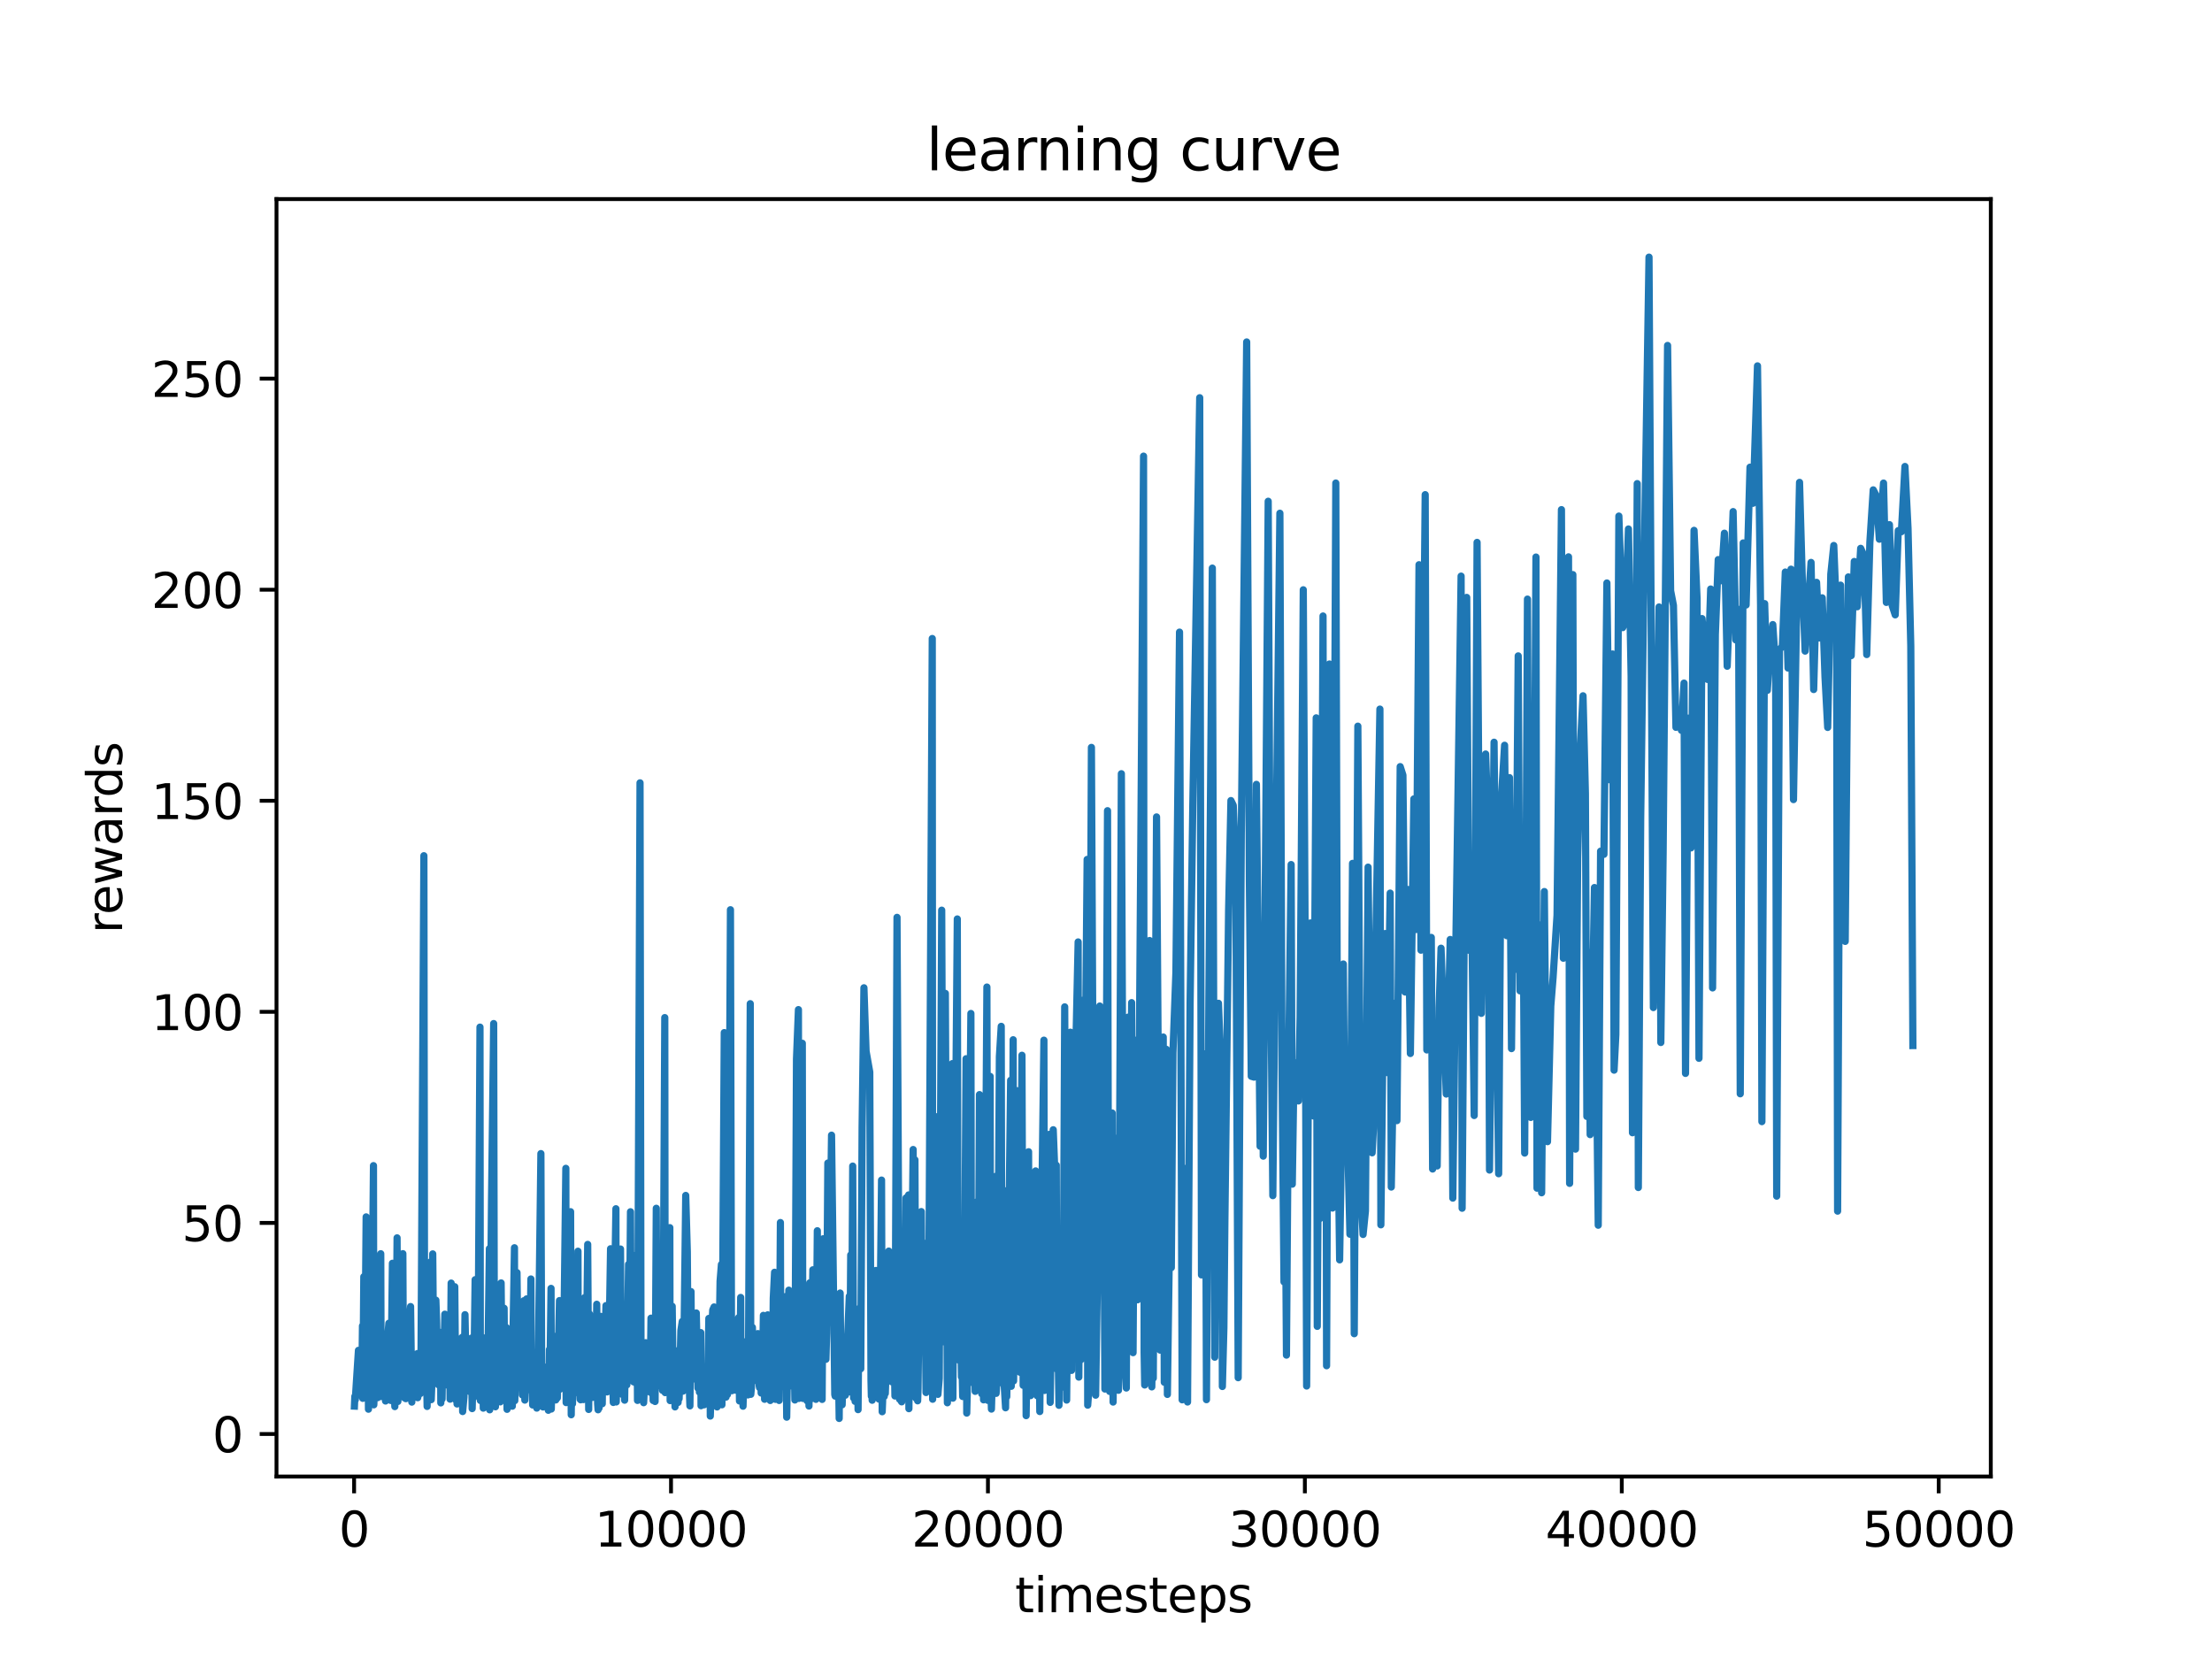 <?xml version="1.0" encoding="utf-8" standalone="no"?>
<!DOCTYPE svg PUBLIC "-//W3C//DTD SVG 1.1//EN"
  "http://www.w3.org/Graphics/SVG/1.1/DTD/svg11.dtd">
<svg xmlns:xlink="http://www.w3.org/1999/xlink" width="460.8pt" height="345.6pt" viewBox="0 0 460.8 345.6" xmlns="http://www.w3.org/2000/svg" version="1.1">
 <defs>
  <style type="text/css">*{stroke-linejoin: round; stroke-linecap: butt}</style>
 </defs>
 <g id="figure_1">
  <g id="patch_1">
   <path d="M 0 345.6 
L 460.8 345.6 
L 460.8 0 
L 0 0 
z
" style="fill: #ffffff"/>
  </g>
  <g id="axes_1">
   <g id="patch_2">
    <path d="M 57.6 307.584 
L 414.72 307.584 
L 414.72 41.472 
L 57.6 41.472 
z
" style="fill: #ffffff"/>
   </g>
   <g id="matplotlib.axis_1">
    <g id="xtick_1">
     <g id="line2d_1">
      <defs>
       <path id="m12b948a06e" d="M 0 0 
L 0 3.5 
" style="stroke: #000000; stroke-width: 0.8"/>
      </defs>
      <g>
       <use xlink:href="#m12b948a06e" x="73.767" y="307.584" style="stroke: #000000; stroke-width: 0.8"/>
      </g>
     </g>
     <g id="text_1">
      <!-- 0 -->
      <g transform="translate(70.585 322.182) scale(0.1 -0.1)">
       <defs>
        <path id="DejaVuSans-30" d="M 2034 4250 
Q 1547 4250 1301 3770 
Q 1056 3291 1056 2328 
Q 1056 1369 1301 889 
Q 1547 409 2034 409 
Q 2525 409 2770 889 
Q 3016 1369 3016 2328 
Q 3016 3291 2770 3770 
Q 2525 4250 2034 4250 
z
M 2034 4750 
Q 2819 4750 3233 4129 
Q 3647 3509 3647 2328 
Q 3647 1150 3233 529 
Q 2819 -91 2034 -91 
Q 1250 -91 836 529 
Q 422 1150 422 2328 
Q 422 3509 836 4129 
Q 1250 4750 2034 4750 
z
" transform="scale(0.016)"/>
       </defs>
       <use xlink:href="#DejaVuSans-30"/>
      </g>
     </g>
    </g>
    <g id="xtick_2">
     <g id="line2d_2">
      <g>
       <use xlink:href="#m12b948a06e" x="139.787" y="307.584" style="stroke: #000000; stroke-width: 0.8"/>
      </g>
     </g>
     <g id="text_2">
      <!-- 10000 -->
      <g transform="translate(123.881 322.182) scale(0.1 -0.1)">
       <defs>
        <path id="DejaVuSans-31" d="M 794 531 
L 1825 531 
L 1825 4091 
L 703 3866 
L 703 4441 
L 1819 4666 
L 2450 4666 
L 2450 531 
L 3481 531 
L 3481 0 
L 794 0 
L 794 531 
z
" transform="scale(0.016)"/>
       </defs>
       <use xlink:href="#DejaVuSans-31"/>
       <use xlink:href="#DejaVuSans-30" x="63.623"/>
       <use xlink:href="#DejaVuSans-30" x="127.246"/>
       <use xlink:href="#DejaVuSans-30" x="190.869"/>
       <use xlink:href="#DejaVuSans-30" x="254.492"/>
      </g>
     </g>
    </g>
    <g id="xtick_3">
     <g id="line2d_3">
      <g>
       <use xlink:href="#m12b948a06e" x="205.807" y="307.584" style="stroke: #000000; stroke-width: 0.8"/>
      </g>
     </g>
     <g id="text_3">
      <!-- 20000 -->
      <g transform="translate(189.901 322.182) scale(0.1 -0.1)">
       <defs>
        <path id="DejaVuSans-32" d="M 1228 531 
L 3431 531 
L 3431 0 
L 469 0 
L 469 531 
Q 828 903 1448 1529 
Q 2069 2156 2228 2338 
Q 2531 2678 2651 2914 
Q 2772 3150 2772 3378 
Q 2772 3750 2511 3984 
Q 2250 4219 1831 4219 
Q 1534 4219 1204 4116 
Q 875 4013 500 3803 
L 500 4441 
Q 881 4594 1212 4672 
Q 1544 4750 1819 4750 
Q 2544 4750 2975 4387 
Q 3406 4025 3406 3419 
Q 3406 3131 3298 2873 
Q 3191 2616 2906 2266 
Q 2828 2175 2409 1742 
Q 1991 1309 1228 531 
z
" transform="scale(0.016)"/>
       </defs>
       <use xlink:href="#DejaVuSans-32"/>
       <use xlink:href="#DejaVuSans-30" x="63.623"/>
       <use xlink:href="#DejaVuSans-30" x="127.246"/>
       <use xlink:href="#DejaVuSans-30" x="190.869"/>
       <use xlink:href="#DejaVuSans-30" x="254.492"/>
      </g>
     </g>
    </g>
    <g id="xtick_4">
     <g id="line2d_4">
      <g>
       <use xlink:href="#m12b948a06e" x="271.827" y="307.584" style="stroke: #000000; stroke-width: 0.8"/>
      </g>
     </g>
     <g id="text_4">
      <!-- 30000 -->
      <g transform="translate(255.921 322.182) scale(0.1 -0.1)">
       <defs>
        <path id="DejaVuSans-33" d="M 2597 2516 
Q 3050 2419 3304 2112 
Q 3559 1806 3559 1356 
Q 3559 666 3084 287 
Q 2609 -91 1734 -91 
Q 1441 -91 1130 -33 
Q 819 25 488 141 
L 488 750 
Q 750 597 1062 519 
Q 1375 441 1716 441 
Q 2309 441 2620 675 
Q 2931 909 2931 1356 
Q 2931 1769 2642 2001 
Q 2353 2234 1838 2234 
L 1294 2234 
L 1294 2753 
L 1863 2753 
Q 2328 2753 2575 2939 
Q 2822 3125 2822 3475 
Q 2822 3834 2567 4026 
Q 2313 4219 1838 4219 
Q 1578 4219 1281 4162 
Q 984 4106 628 3988 
L 628 4550 
Q 988 4650 1302 4700 
Q 1616 4750 1894 4750 
Q 2613 4750 3031 4423 
Q 3450 4097 3450 3541 
Q 3450 3153 3228 2886 
Q 3006 2619 2597 2516 
z
" transform="scale(0.016)"/>
       </defs>
       <use xlink:href="#DejaVuSans-33"/>
       <use xlink:href="#DejaVuSans-30" x="63.623"/>
       <use xlink:href="#DejaVuSans-30" x="127.246"/>
       <use xlink:href="#DejaVuSans-30" x="190.869"/>
       <use xlink:href="#DejaVuSans-30" x="254.492"/>
      </g>
     </g>
    </g>
    <g id="xtick_5">
     <g id="line2d_5">
      <g>
       <use xlink:href="#m12b948a06e" x="337.848" y="307.584" style="stroke: #000000; stroke-width: 0.8"/>
      </g>
     </g>
     <g id="text_5">
      <!-- 40000 -->
      <g transform="translate(321.941 322.182) scale(0.1 -0.1)">
       <defs>
        <path id="DejaVuSans-34" d="M 2419 4116 
L 825 1625 
L 2419 1625 
L 2419 4116 
z
M 2253 4666 
L 3047 4666 
L 3047 1625 
L 3713 1625 
L 3713 1100 
L 3047 1100 
L 3047 0 
L 2419 0 
L 2419 1100 
L 313 1100 
L 313 1709 
L 2253 4666 
z
" transform="scale(0.016)"/>
       </defs>
       <use xlink:href="#DejaVuSans-34"/>
       <use xlink:href="#DejaVuSans-30" x="63.623"/>
       <use xlink:href="#DejaVuSans-30" x="127.246"/>
       <use xlink:href="#DejaVuSans-30" x="190.869"/>
       <use xlink:href="#DejaVuSans-30" x="254.492"/>
      </g>
     </g>
    </g>
    <g id="xtick_6">
     <g id="line2d_6">
      <g>
       <use xlink:href="#m12b948a06e" x="403.868" y="307.584" style="stroke: #000000; stroke-width: 0.8"/>
      </g>
     </g>
     <g id="text_6">
      <!-- 50000 -->
      <g transform="translate(387.962 322.182) scale(0.1 -0.1)">
       <defs>
        <path id="DejaVuSans-35" d="M 691 4666 
L 3169 4666 
L 3169 4134 
L 1269 4134 
L 1269 2991 
Q 1406 3038 1543 3061 
Q 1681 3084 1819 3084 
Q 2600 3084 3056 2656 
Q 3513 2228 3513 1497 
Q 3513 744 3044 326 
Q 2575 -91 1722 -91 
Q 1428 -91 1123 -41 
Q 819 9 494 109 
L 494 744 
Q 775 591 1075 516 
Q 1375 441 1709 441 
Q 2250 441 2565 725 
Q 2881 1009 2881 1497 
Q 2881 1984 2565 2268 
Q 2250 2553 1709 2553 
Q 1456 2553 1204 2497 
Q 953 2441 691 2322 
L 691 4666 
z
" transform="scale(0.016)"/>
       </defs>
       <use xlink:href="#DejaVuSans-35"/>
       <use xlink:href="#DejaVuSans-30" x="63.623"/>
       <use xlink:href="#DejaVuSans-30" x="127.246"/>
       <use xlink:href="#DejaVuSans-30" x="190.869"/>
       <use xlink:href="#DejaVuSans-30" x="254.492"/>
      </g>
     </g>
    </g>
    <g id="text_7">
     <!-- timesteps -->
     <g transform="translate(211.444 335.861) scale(0.1 -0.1)">
      <defs>
       <path id="DejaVuSans-74" d="M 1172 4494 
L 1172 3500 
L 2356 3500 
L 2356 3053 
L 1172 3053 
L 1172 1153 
Q 1172 725 1289 603 
Q 1406 481 1766 481 
L 2356 481 
L 2356 0 
L 1766 0 
Q 1100 0 847 248 
Q 594 497 594 1153 
L 594 3053 
L 172 3053 
L 172 3500 
L 594 3500 
L 594 4494 
L 1172 4494 
z
" transform="scale(0.016)"/>
       <path id="DejaVuSans-69" d="M 603 3500 
L 1178 3500 
L 1178 0 
L 603 0 
L 603 3500 
z
M 603 4863 
L 1178 4863 
L 1178 4134 
L 603 4134 
L 603 4863 
z
" transform="scale(0.016)"/>
       <path id="DejaVuSans-6d" d="M 3328 2828 
Q 3544 3216 3844 3400 
Q 4144 3584 4550 3584 
Q 5097 3584 5394 3201 
Q 5691 2819 5691 2113 
L 5691 0 
L 5113 0 
L 5113 2094 
Q 5113 2597 4934 2840 
Q 4756 3084 4391 3084 
Q 3944 3084 3684 2787 
Q 3425 2491 3425 1978 
L 3425 0 
L 2847 0 
L 2847 2094 
Q 2847 2600 2669 2842 
Q 2491 3084 2119 3084 
Q 1678 3084 1418 2786 
Q 1159 2488 1159 1978 
L 1159 0 
L 581 0 
L 581 3500 
L 1159 3500 
L 1159 2956 
Q 1356 3278 1631 3431 
Q 1906 3584 2284 3584 
Q 2666 3584 2933 3390 
Q 3200 3197 3328 2828 
z
" transform="scale(0.016)"/>
       <path id="DejaVuSans-65" d="M 3597 1894 
L 3597 1613 
L 953 1613 
Q 991 1019 1311 708 
Q 1631 397 2203 397 
Q 2534 397 2845 478 
Q 3156 559 3463 722 
L 3463 178 
Q 3153 47 2828 -22 
Q 2503 -91 2169 -91 
Q 1331 -91 842 396 
Q 353 884 353 1716 
Q 353 2575 817 3079 
Q 1281 3584 2069 3584 
Q 2775 3584 3186 3129 
Q 3597 2675 3597 1894 
z
M 3022 2063 
Q 3016 2534 2758 2815 
Q 2500 3097 2075 3097 
Q 1594 3097 1305 2825 
Q 1016 2553 972 2059 
L 3022 2063 
z
" transform="scale(0.016)"/>
       <path id="DejaVuSans-73" d="M 2834 3397 
L 2834 2853 
Q 2591 2978 2328 3040 
Q 2066 3103 1784 3103 
Q 1356 3103 1142 2972 
Q 928 2841 928 2578 
Q 928 2378 1081 2264 
Q 1234 2150 1697 2047 
L 1894 2003 
Q 2506 1872 2764 1633 
Q 3022 1394 3022 966 
Q 3022 478 2636 193 
Q 2250 -91 1575 -91 
Q 1294 -91 989 -36 
Q 684 19 347 128 
L 347 722 
Q 666 556 975 473 
Q 1284 391 1588 391 
Q 1994 391 2212 530 
Q 2431 669 2431 922 
Q 2431 1156 2273 1281 
Q 2116 1406 1581 1522 
L 1381 1569 
Q 847 1681 609 1914 
Q 372 2147 372 2553 
Q 372 3047 722 3315 
Q 1072 3584 1716 3584 
Q 2034 3584 2315 3537 
Q 2597 3491 2834 3397 
z
" transform="scale(0.016)"/>
       <path id="DejaVuSans-70" d="M 1159 525 
L 1159 -1331 
L 581 -1331 
L 581 3500 
L 1159 3500 
L 1159 2969 
Q 1341 3281 1617 3432 
Q 1894 3584 2278 3584 
Q 2916 3584 3314 3078 
Q 3713 2572 3713 1747 
Q 3713 922 3314 415 
Q 2916 -91 2278 -91 
Q 1894 -91 1617 61 
Q 1341 213 1159 525 
z
M 3116 1747 
Q 3116 2381 2855 2742 
Q 2594 3103 2138 3103 
Q 1681 3103 1420 2742 
Q 1159 2381 1159 1747 
Q 1159 1113 1420 752 
Q 1681 391 2138 391 
Q 2594 391 2855 752 
Q 3116 1113 3116 1747 
z
" transform="scale(0.016)"/>
      </defs>
      <use xlink:href="#DejaVuSans-74"/>
      <use xlink:href="#DejaVuSans-69" x="39.209"/>
      <use xlink:href="#DejaVuSans-6d" x="66.992"/>
      <use xlink:href="#DejaVuSans-65" x="164.404"/>
      <use xlink:href="#DejaVuSans-73" x="225.928"/>
      <use xlink:href="#DejaVuSans-74" x="278.027"/>
      <use xlink:href="#DejaVuSans-65" x="317.236"/>
      <use xlink:href="#DejaVuSans-70" x="378.76"/>
      <use xlink:href="#DejaVuSans-73" x="442.236"/>
     </g>
    </g>
   </g>
   <g id="matplotlib.axis_2">
    <g id="ytick_1">
     <g id="line2d_7">
      <defs>
       <path id="mf53f8a477f" d="M 0 0 
L -3.5 0 
" style="stroke: #000000; stroke-width: 0.8"/>
      </defs>
      <g>
       <use xlink:href="#mf53f8a477f" x="57.6" y="298.723" style="stroke: #000000; stroke-width: 0.8"/>
      </g>
     </g>
     <g id="text_8">
      <!-- 0 -->
      <g transform="translate(44.237 302.522) scale(0.1 -0.1)">
       <use xlink:href="#DejaVuSans-30"/>
      </g>
     </g>
    </g>
    <g id="ytick_2">
     <g id="line2d_8">
      <g>
       <use xlink:href="#mf53f8a477f" x="57.6" y="254.754" style="stroke: #000000; stroke-width: 0.8"/>
      </g>
     </g>
     <g id="text_9">
      <!-- 50 -->
      <g transform="translate(37.875 258.553) scale(0.1 -0.1)">
       <use xlink:href="#DejaVuSans-35"/>
       <use xlink:href="#DejaVuSans-30" x="63.623"/>
      </g>
     </g>
    </g>
    <g id="ytick_3">
     <g id="line2d_9">
      <g>
       <use xlink:href="#mf53f8a477f" x="57.6" y="210.784" style="stroke: #000000; stroke-width: 0.8"/>
      </g>
     </g>
     <g id="text_10">
      <!-- 100 -->
      <g transform="translate(31.512 214.584) scale(0.1 -0.1)">
       <use xlink:href="#DejaVuSans-31"/>
       <use xlink:href="#DejaVuSans-30" x="63.623"/>
       <use xlink:href="#DejaVuSans-30" x="127.246"/>
      </g>
     </g>
    </g>
    <g id="ytick_4">
     <g id="line2d_10">
      <g>
       <use xlink:href="#mf53f8a477f" x="57.6" y="166.815" style="stroke: #000000; stroke-width: 0.8"/>
      </g>
     </g>
     <g id="text_11">
      <!-- 150 -->
      <g transform="translate(31.512 170.615) scale(0.1 -0.1)">
       <use xlink:href="#DejaVuSans-31"/>
       <use xlink:href="#DejaVuSans-35" x="63.623"/>
       <use xlink:href="#DejaVuSans-30" x="127.246"/>
      </g>
     </g>
    </g>
    <g id="ytick_5">
     <g id="line2d_11">
      <g>
       <use xlink:href="#mf53f8a477f" x="57.6" y="122.846" style="stroke: #000000; stroke-width: 0.8"/>
      </g>
     </g>
     <g id="text_12">
      <!-- 200 -->
      <g transform="translate(31.512 126.645) scale(0.1 -0.1)">
       <use xlink:href="#DejaVuSans-32"/>
       <use xlink:href="#DejaVuSans-30" x="63.623"/>
       <use xlink:href="#DejaVuSans-30" x="127.246"/>
      </g>
     </g>
    </g>
    <g id="ytick_6">
     <g id="line2d_12">
      <g>
       <use xlink:href="#mf53f8a477f" x="57.6" y="78.877" style="stroke: #000000; stroke-width: 0.8"/>
      </g>
     </g>
     <g id="text_13">
      <!-- 250 -->
      <g transform="translate(31.512 82.676) scale(0.1 -0.1)">
       <use xlink:href="#DejaVuSans-32"/>
       <use xlink:href="#DejaVuSans-35" x="63.623"/>
       <use xlink:href="#DejaVuSans-30" x="127.246"/>
      </g>
     </g>
    </g>
    <g id="text_14">
     <!-- rewards -->
     <g transform="translate(25.433 194.448) rotate(-90) scale(0.1 -0.1)">
      <defs>
       <path id="DejaVuSans-72" d="M 2631 2963 
Q 2534 3019 2420 3045 
Q 2306 3072 2169 3072 
Q 1681 3072 1420 2755 
Q 1159 2438 1159 1844 
L 1159 0 
L 581 0 
L 581 3500 
L 1159 3500 
L 1159 2956 
Q 1341 3275 1631 3429 
Q 1922 3584 2338 3584 
Q 2397 3584 2469 3576 
Q 2541 3569 2628 3553 
L 2631 2963 
z
" transform="scale(0.016)"/>
       <path id="DejaVuSans-77" d="M 269 3500 
L 844 3500 
L 1563 769 
L 2278 3500 
L 2956 3500 
L 3675 769 
L 4391 3500 
L 4966 3500 
L 4050 0 
L 3372 0 
L 2619 2869 
L 1863 0 
L 1184 0 
L 269 3500 
z
" transform="scale(0.016)"/>
       <path id="DejaVuSans-61" d="M 2194 1759 
Q 1497 1759 1228 1600 
Q 959 1441 959 1056 
Q 959 750 1161 570 
Q 1363 391 1709 391 
Q 2188 391 2477 730 
Q 2766 1069 2766 1631 
L 2766 1759 
L 2194 1759 
z
M 3341 1997 
L 3341 0 
L 2766 0 
L 2766 531 
Q 2569 213 2275 61 
Q 1981 -91 1556 -91 
Q 1019 -91 701 211 
Q 384 513 384 1019 
Q 384 1609 779 1909 
Q 1175 2209 1959 2209 
L 2766 2209 
L 2766 2266 
Q 2766 2663 2505 2880 
Q 2244 3097 1772 3097 
Q 1472 3097 1187 3025 
Q 903 2953 641 2809 
L 641 3341 
Q 956 3463 1253 3523 
Q 1550 3584 1831 3584 
Q 2591 3584 2966 3190 
Q 3341 2797 3341 1997 
z
" transform="scale(0.016)"/>
       <path id="DejaVuSans-64" d="M 2906 2969 
L 2906 4863 
L 3481 4863 
L 3481 0 
L 2906 0 
L 2906 525 
Q 2725 213 2448 61 
Q 2172 -91 1784 -91 
Q 1150 -91 751 415 
Q 353 922 353 1747 
Q 353 2572 751 3078 
Q 1150 3584 1784 3584 
Q 2172 3584 2448 3432 
Q 2725 3281 2906 2969 
z
M 947 1747 
Q 947 1113 1208 752 
Q 1469 391 1925 391 
Q 2381 391 2643 752 
Q 2906 1113 2906 1747 
Q 2906 2381 2643 2742 
Q 2381 3103 1925 3103 
Q 1469 3103 1208 2742 
Q 947 2381 947 1747 
z
" transform="scale(0.016)"/>
      </defs>
      <use xlink:href="#DejaVuSans-72"/>
      <use xlink:href="#DejaVuSans-65" x="38.863"/>
      <use xlink:href="#DejaVuSans-77" x="100.387"/>
      <use xlink:href="#DejaVuSans-61" x="182.174"/>
      <use xlink:href="#DejaVuSans-72" x="243.453"/>
      <use xlink:href="#DejaVuSans-64" x="282.816"/>
      <use xlink:href="#DejaVuSans-73" x="346.293"/>
     </g>
    </g>
   </g>
   <g id="line2d_13">
    <path d="M 73.833 292.921 
L 73.919 290.892 
L 74.011 291.628 
L 74.202 288.548 
L 74.671 281.301 
L 74.797 282.397 
L 75.054 290.645 
L 75.193 289.664 
L 75.351 289.385 
L 75.51 276.209 
L 75.576 291.303 
L 75.787 265.957 
L 75.919 289.182 
L 76.044 280.478 
L 76.275 253.503 
L 76.394 287.334 
L 76.632 269.417 
L 76.757 293.564 
L 77.002 286.443 
L 77.101 289.323 
L 77.253 277.671 
L 77.332 291.692 
L 77.801 242.823 
L 77.873 292.651 
L 78.058 288.408 
L 78.23 289.132 
L 78.474 271.042 
L 78.679 291.157 
L 79.042 281.999 
L 79.319 261.173 
L 79.405 290.919 
L 79.51 283.313 
L 79.702 290.13 
L 79.801 288.389 
L 79.913 284.078 
L 80.157 283.154 
L 80.316 291.856 
L 80.402 289.746 
L 80.587 288.767 
L 80.791 278.182 
L 81.009 275.657 
L 81.102 290.907 
L 81.326 284.995 
L 81.405 291.742 
L 81.749 263.166 
L 81.841 289.91 
L 81.933 289.319 
L 82.039 290.838 
L 82.158 290.243 
L 82.25 293.019 
L 82.382 284.218 
L 82.468 289.566 
L 82.719 257.868 
L 82.884 291.953 
L 82.977 288.822 
L 83.194 285.55 
L 83.326 289.679 
L 83.439 288.926 
L 83.657 289.691 
L 83.921 261.16 
L 84.059 290.096 
L 84.198 280.635 
L 84.284 291.225 
L 84.469 280.414 
L 84.535 291.37 
L 84.792 282.404 
L 85.036 288.932 
L 85.287 274.705 
L 85.532 272.18 
L 85.789 292.086 
L 85.888 284.966 
L 86.132 290.867 
L 86.33 285.624 
L 86.429 286.307 
L 86.654 284.386 
L 86.786 285.206 
L 86.944 281.978 
L 87.017 291.17 
L 87.182 290.164 
L 87.274 290.182 
L 87.406 287.275 
L 87.552 290.308 
L 87.717 280.834 
L 88.304 178.261 
L 88.456 286.56 
L 88.588 287.285 
L 88.773 281.298 
L 88.978 292.986 
L 89.149 280.431 
L 89.38 288.77 
L 89.671 262.898 
L 89.836 291.578 
L 89.935 288.893 
L 90.146 261.211 
L 90.377 287.274 
L 90.516 283.821 
L 90.8 270.847 
L 90.958 275.131 
L 91.209 287.787 
L 91.328 288.476 
L 91.513 277.508 
L 91.764 280.128 
L 91.83 292.248 
L 91.929 287.829 
L 92.087 291.444 
L 92.2 284.174 
L 92.338 288.616 
L 92.668 273.769 
L 92.932 281.867 
L 93.064 281.208 
L 93.17 288.539 
L 93.282 288.485 
L 93.659 280.206 
L 93.764 291.475 
L 93.982 267.289 
L 94.081 290.23 
L 94.193 285.241 
L 94.292 286.532 
L 94.537 278.95 
L 94.735 268.048 
L 94.953 291.626 
L 95.045 291.286 
L 95.137 288.212 
L 95.21 292.474 
L 95.468 280.93 
L 95.58 288.366 
L 95.831 281.842 
L 96.055 278.81 
L 96.154 290.182 
L 96.326 278.556 
L 96.379 294.05 
L 96.583 291.801 
L 96.656 291.01 
L 96.867 273.868 
L 97.131 287.342 
L 97.395 283.449 
L 97.521 282.338 
L 97.633 284.094 
L 97.818 289.627 
L 97.904 289.921 
L 98.036 288.979 
L 98.207 278.748 
L 98.359 293.439 
L 98.577 285.515 
L 98.656 291.138 
L 98.98 266.582 
L 99.231 285.899 
L 99.376 282.216 
L 99.468 286.83 
L 99.574 286.389 
L 99.99 213.969 
L 100.069 291.75 
L 100.155 291.142 
L 100.241 290.92 
L 100.478 278.595 
L 100.677 293.343 
L 100.802 283.033 
L 100.875 290.914 
L 101.079 291.759 
L 101.324 290.6 
L 101.469 284.739 
L 101.548 290.287 
L 101.951 260.113 
L 102.01 293.69 
L 102.393 250.109 
L 102.842 213.226 
L 102.981 281.219 
L 103.146 286.262 
L 103.205 293.058 
L 103.311 287.32 
L 103.43 289.783 
L 103.581 289.523 
L 103.753 291.883 
L 103.892 280.173 
L 103.997 287.589 
L 104.096 285.819 
L 104.215 292.037 
L 104.393 267.256 
L 104.618 289.585 
L 104.856 283.778 
L 105.014 272.535 
L 105.12 284.741 
L 105.232 281.857 
L 105.331 285.93 
L 105.489 276.554 
L 105.628 293.589 
L 105.872 280.41 
L 106.051 289.335 
L 106.143 286.548 
L 106.308 292.926 
L 106.414 286.724 
L 106.579 287.374 
L 106.724 292.939 
L 106.856 278.865 
L 107.173 259.929 
L 107.239 291.785 
L 107.378 286.228 
L 107.496 287.4 
L 107.701 265.115 
L 107.86 279.41 
L 108.143 282.644 
L 108.295 274.396 
L 108.487 276.939 
L 108.592 289.202 
L 108.738 285.726 
L 108.81 290.587 
L 109.127 270.964 
L 109.332 291.668 
L 109.517 285.767 
L 109.702 270.586 
L 110.078 286.968 
L 110.269 271.418 
L 110.382 283.004 
L 110.599 266.435 
L 110.698 289.741 
L 110.877 288.529 
L 110.963 292.685 
L 111.095 281.951 
L 111.161 292.399 
L 111.279 287.568 
L 111.352 290.878 
L 111.477 286.167 
L 111.629 291.573 
L 111.761 281.689 
L 111.821 293.335 
L 112.164 281.274 
L 112.679 240.315 
L 112.864 292.047 
L 112.97 288.951 
L 113.121 293.099 
L 113.207 289.238 
L 113.273 292.375 
L 113.346 291.359 
L 113.478 284.789 
L 113.584 291.962 
L 113.676 287.28 
L 113.821 286.683 
L 114.019 289.229 
L 114.138 287.242 
L 114.224 293.787 
L 114.297 292.777 
L 114.462 281.12 
L 114.613 282.624 
L 114.792 268.395 
L 114.845 293.532 
L 114.944 289.237 
L 115.076 280.526 
L 115.148 291.06 
L 115.227 290.318 
L 115.359 291.096 
L 115.584 280.705 
L 115.782 291.634 
L 115.914 278.333 
L 116.105 291.202 
L 116.548 270.935 
L 116.66 289.394 
L 116.911 287.382 
L 117.056 289.178 
L 117.195 289.198 
L 117.347 287.329 
L 117.875 243.385 
L 117.941 292.189 
L 118.086 286.733 
L 118.284 288.538 
L 118.37 288.479 
L 118.865 252.419 
L 118.997 294.721 
L 119.103 286.546 
L 119.195 288.09 
L 119.261 292.429 
L 119.473 277.592 
L 119.565 289.614 
L 119.664 288.373 
L 119.816 283.353 
L 119.981 287.181 
L 120.139 280.293 
L 120.403 260.654 
L 120.476 290.218 
L 120.674 286.658 
L 120.852 291.488 
L 120.958 291.604 
L 121.057 287.413 
L 121.235 274.656 
L 121.532 291.559 
L 121.625 288.7 
L 121.816 270.299 
L 121.955 287.256 
L 122.179 279.88 
L 122.43 259.23 
L 122.635 293.613 
L 122.8 273.711 
L 123.031 287.465 
L 123.17 283.759 
L 123.262 290.94 
L 123.447 291.106 
L 123.586 279.121 
L 123.711 283.633 
L 123.836 284.06 
L 123.916 290.733 
L 124.015 290.458 
L 124.127 289.58 
L 124.312 271.702 
L 124.497 292.344 
L 124.589 293.683 
L 124.682 287.689 
L 124.787 293.337 
L 125.163 274.232 
L 125.461 292.431 
L 125.652 275.33 
L 125.791 284.283 
L 125.916 284.528 
L 126.233 271.983 
L 126.471 289.961 
L 126.788 285.015 
L 127.19 260.136 
L 127.283 288.209 
L 127.52 282.067 
L 127.758 292.157 
L 127.897 277.379 
L 128.306 251.804 
L 128.372 292.053 
L 128.603 283.949 
L 128.696 289.962 
L 128.913 278.76 
L 129.052 284.724 
L 129.263 260.192 
L 129.428 287.881 
L 129.62 277.977 
L 129.692 290.517 
L 129.844 279.307 
L 129.943 287.559 
L 130.049 285.583 
L 130.122 291.685 
L 130.234 284.026 
L 130.346 287.334 
L 130.498 277.098 
L 130.584 288.494 
L 130.94 263.382 
L 131.085 282.221 
L 131.343 252.431 
L 131.501 285.169 
L 131.673 282.582 
L 131.871 276.447 
L 131.99 287.866 
L 132.175 261.543 
L 132.28 287.939 
L 132.412 288.075 
L 132.525 285.818 
L 132.71 275.232 
L 132.802 291.733 
L 133.33 163.079 
L 133.541 287.511 
L 133.7 287.487 
L 134.004 280.795 
L 134.083 292.207 
L 134.175 290.29 
L 134.268 290.109 
L 134.505 279.711 
L 134.717 289.471 
L 135.04 282.62 
L 135.139 286.35 
L 135.35 287.293 
L 135.423 290.02 
L 135.614 274.598 
L 135.846 290.327 
L 135.997 284.292 
L 136.063 291.752 
L 136.202 279.337 
L 136.281 291.124 
L 136.4 285.651 
L 136.466 291.958 
L 136.717 251.708 
L 136.856 288.22 
L 137.027 285.057 
L 137.179 279.165 
L 137.39 288.7 
L 137.707 271.033 
L 137.892 270.413 
L 138.018 289.643 
L 138.09 289.633 
L 138.486 211.983 
L 138.566 290.111 
L 138.764 285.527 
L 138.982 288.232 
L 139.298 277.909 
L 139.536 255.742 
L 139.602 291.774 
L 139.728 282.987 
L 140.031 272.121 
L 140.262 290.092 
L 140.559 283.315 
L 140.619 293.082 
L 140.757 281.386 
L 140.936 291.939 
L 141.094 287.627 
L 141.259 292.155 
L 141.398 288.942 
L 141.47 291.375 
L 141.583 288.36 
L 141.84 277.203 
L 142.124 275.285 
L 142.289 289.799 
L 142.5 278.065 
L 142.85 249.031 
L 143.18 260.743 
L 143.312 278.488 
L 143.471 274.848 
L 143.656 291.039 
L 143.722 292.875 
L 143.953 269.063 
L 144.078 286.757 
L 144.243 276.534 
L 144.633 286.947 
L 144.745 286.203 
L 144.837 287.31 
L 145.049 273.52 
L 145.392 289.16 
L 145.617 282.305 
L 145.702 290.005 
L 145.834 289.665 
L 145.98 277.605 
L 146.039 292.833 
L 146.105 291.242 
L 146.264 292.705 
L 146.508 286.956 
L 146.673 292.649 
L 146.812 290.974 
L 146.917 287.486 
L 147.016 291.293 
L 147.115 289.691 
L 147.221 291.082 
L 147.412 289.794 
L 147.663 274.649 
L 147.742 291.332 
L 147.901 276.464 
L 147.967 294.994 
L 148.119 290.527 
L 148.284 276.817 
L 148.475 272.887 
L 148.759 272.262 
L 149.056 291.986 
L 149.228 277.938 
L 149.38 293.091 
L 149.538 276.32 
L 149.67 288.829 
L 150.007 266.885 
L 150.284 263.41 
L 150.39 292.643 
L 150.878 215.107 
L 151.004 285.455 
L 151.156 279.122 
L 151.235 291.046 
L 151.387 288.266 
L 151.473 288.725 
L 151.552 290.499 
L 151.664 287.729 
L 152.166 189.513 
L 152.41 289.413 
L 152.489 289.707 
L 152.628 278.222 
L 152.852 288.402 
L 153.149 276.083 
L 153.248 289.593 
L 153.394 285.361 
L 153.711 282.962 
L 153.869 274.49 
L 154.047 291.849 
L 154.298 270.279 
L 154.391 291.479 
L 154.589 288.785 
L 154.727 284.917 
L 154.787 292.94 
L 154.892 289.275 
L 154.978 290.255 
L 155.295 281.331 
L 155.394 288.783 
L 155.48 288.152 
L 155.619 279.36 
L 155.81 290.59 
L 155.922 283.281 
L 156.292 209.085 
L 156.404 290.466 
L 156.53 289.087 
L 156.741 276.513 
L 156.873 286.952 
L 157.064 286.563 
L 157.183 283.28 
L 157.454 285.281 
L 157.56 287.613 
L 157.876 277.812 
L 158.147 288.658 
L 158.233 289.076 
L 158.451 282.371 
L 158.563 290.192 
L 158.728 282.736 
L 158.827 286.409 
L 159.025 274.015 
L 159.204 274.722 
L 159.276 291.495 
L 159.421 284.363 
L 159.527 286.2 
L 159.626 290.868 
L 159.758 286.683 
L 159.93 273.906 
L 160.062 287.488 
L 160.253 277.14 
L 160.458 291.751 
L 160.735 281.07 
L 160.887 288.888 
L 161.085 270.446 
L 161.356 265.037 
L 161.534 291.508 
L 161.692 287.694 
L 161.838 279.049 
L 161.943 287.271 
L 162.128 285.617 
L 162.306 291.744 
L 162.571 254.676 
L 162.663 288.975 
L 162.835 274.52 
L 162.96 284.098 
L 163.092 280.885 
L 163.204 288.498 
L 163.422 270.444 
L 163.64 270.1 
L 163.884 295.223 
L 164.327 268.765 
L 164.465 288.506 
L 164.591 280.669 
L 164.703 288.707 
L 164.908 286.951 
L 165.112 279.419 
L 165.251 287.346 
L 165.357 286.345 
L 165.515 287.037 
L 165.588 291.644 
L 165.924 220.607 
L 166.327 210.322 
L 166.413 291.321 
L 166.604 290.555 
L 167.133 217.33 
L 167.245 291.314 
L 167.364 284.578 
L 167.443 289.311 
L 167.581 287.674 
L 167.714 287.784 
L 167.905 271.854 
L 168.116 291.799 
L 168.328 280.399 
L 168.526 292.904 
L 168.71 267.226 
L 168.882 291.472 
L 169.331 264.524 
L 169.423 288.839 
L 169.621 287.311 
L 169.78 279.237 
L 169.971 291.509 
L 170.262 256.386 
L 170.42 291.194 
L 170.599 289.173 
L 170.704 286.403 
L 170.849 287.265 
L 171.021 287.53 
L 171.265 291.523 
L 171.483 258.056 
L 171.701 276.765 
L 171.939 277.271 
L 172.058 283.164 
L 172.203 277.778 
L 172.454 242.284 
L 172.678 275.51 
L 173.226 236.479 
L 173.9 290.517 
L 173.979 290.835 
L 174.177 287.312 
L 174.316 287.254 
L 174.5 274.554 
L 174.817 295.488 
L 175.015 269.365 
L 175.207 286.943 
L 175.378 288.981 
L 175.438 292.64 
L 175.623 285.937 
L 175.735 286.237 
L 175.834 288.693 
L 175.992 280.05 
L 176.105 290.65 
L 176.923 270.037 
L 177.003 289.957 
L 177.22 261.427 
L 177.379 285.573 
L 177.636 242.918 
L 177.828 291.226 
L 178.052 282.907 
L 178.132 291.934 
L 178.224 290.738 
L 178.435 275.032 
L 178.534 290.585 
L 178.686 287.096 
L 178.752 293.655 
L 178.911 275.716 
L 179.076 272.513 
L 179.313 285.141 
L 179.591 234.876 
L 179.973 205.773 
L 180.422 219 
L 181.188 223.334 
L 181.446 287.577 
L 181.518 290.854 
L 181.617 285.889 
L 181.69 291.697 
L 181.914 276.937 
L 181.987 290.862 
L 182.152 282.695 
L 182.258 286.912 
L 182.456 264.661 
L 182.568 285.321 
L 182.72 274.698 
L 182.832 288.744 
L 182.944 282.474 
L 183.116 291.463 
L 183.235 284.397 
L 183.644 245.831 
L 183.776 294.09 
L 183.862 291.955 
L 184.126 262.678 
L 184.199 290.909 
L 184.324 282.793 
L 184.423 290.286 
L 184.549 286.801 
L 184.925 266.275 
L 185.149 260.624 
L 185.295 276.271 
L 185.466 271.159 
L 185.796 287.866 
L 185.948 277.466 
L 186.087 285.618 
L 186.239 279.436 
L 186.43 290.808 
L 186.866 191.1 
L 187.388 291.479 
L 187.572 274.078 
L 187.744 291.903 
L 187.836 292.032 
L 188.358 269.023 
L 188.47 289.327 
L 188.748 249.538 
L 188.866 283.853 
L 189.058 285.966 
L 189.282 248.926 
L 189.342 293.454 
L 189.5 273.083 
L 189.639 289.998 
L 190.226 239.466 
L 190.345 289.206 
L 190.596 241.611 
L 190.801 291.253 
L 190.92 290.436 
L 191.032 287.372 
L 191.164 291.815 
L 191.243 289.322 
L 191.534 264.812 
L 191.923 252.396 
L 192.088 273.481 
L 192.438 258.941 
L 192.663 265.23 
L 192.907 290.092 
L 193.145 284.352 
L 193.27 289.786 
L 193.514 264.314 
L 194.207 133.015 
L 194.287 291.488 
L 194.531 266.863 
L 194.676 288.407 
L 194.967 232.627 
L 195.112 287.757 
L 195.31 272.716 
L 195.389 290.473 
L 195.482 289.319 
L 195.66 287.144 
L 196.175 189.606 
L 196.531 279.522 
L 196.934 206.941 
L 197.357 292.225 
L 197.442 289.602 
L 197.555 287.275 
L 197.64 288.582 
L 197.984 235.801 
L 198.373 221.568 
L 198.505 291.265 
L 198.717 260.243 
L 198.981 244.273 
L 199.423 191.435 
L 199.575 275.69 
L 199.813 283.379 
L 199.997 281.373 
L 200.149 277.688 
L 200.295 286.838 
L 200.413 284.988 
L 200.545 290.924 
L 200.908 273.528 
L 201.252 220.552 
L 201.39 294.372 
L 201.503 289.849 
L 202.255 211.123 
L 202.387 285.509 
L 202.632 269.674 
L 202.916 288.26 
L 203.041 281.268 
L 203.147 289.847 
L 203.364 286.243 
L 203.615 250.288 
L 203.728 288.032 
L 204.044 228.026 
L 204.19 281.53 
L 204.342 288.82 
L 204.52 290.354 
L 204.639 289.942 
L 204.764 284.343 
L 204.896 291.613 
L 205.068 285.125 
L 205.589 205.619 
L 205.787 291.726 
L 205.946 291.384 
L 206.269 224.234 
L 206.355 287.251 
L 206.533 293.54 
L 206.811 283.799 
L 206.963 286.184 
L 207.101 276.605 
L 207.187 288.751 
L 207.425 245.048 
L 207.511 290.265 
L 207.676 287.855 
L 207.834 277.469 
L 208.191 220.117 
L 208.573 213.804 
L 208.725 288.099 
L 208.989 247.909 
L 209.181 288.321 
L 209.478 293.265 
L 209.617 280.664 
L 209.729 290.954 
L 209.854 282.066 
L 210.534 225.053 
L 210.66 288.794 
L 211.062 216.597 
L 211.148 287.679 
L 211.538 258.421 
L 211.848 227.207 
L 212.066 275.303 
L 212.356 280.879 
L 212.488 285.876 
L 212.891 219.828 
L 213.142 288.596 
L 213.571 240.345 
L 213.763 294.905 
L 214.014 278.17 
L 214.271 239.928 
L 214.403 285.192 
L 214.601 259.494 
L 214.68 290.737 
L 214.931 258.674 
L 215.327 264.667 
L 215.492 278.045 
L 215.737 243.921 
L 215.974 287.455 
L 216.06 290.762 
L 216.403 270.817 
L 216.608 294.05 
L 217.024 250.933 
L 217.466 216.683 
L 217.598 289.653 
L 217.803 284.996 
L 218.609 236.297 
L 218.774 292.146 
L 219.09 271.799 
L 219.407 235.347 
L 219.77 244.809 
L 220.041 242.735 
L 220.173 285.23 
L 220.365 277.368 
L 220.602 292.751 
L 220.939 263.214 
L 221.315 260.525 
L 221.421 288.953 
L 221.797 209.748 
L 222.2 291.663 
L 222.986 215.026 
L 223.223 285.481 
L 223.652 230.291 
L 223.798 277.848 
L 224.187 214.965 
L 224.597 196.223 
L 224.742 286.878 
L 225.032 237.242 
L 225.171 283.258 
L 225.626 208.352 
L 225.917 241.334 
L 226.472 179.038 
L 226.59 292.722 
L 226.736 290.757 
L 227.363 155.697 
L 227.944 276.825 
L 228.241 290.645 
L 228.723 259.815 
L 229.099 209.572 
L 229.515 243.227 
L 229.766 241.833 
L 230.004 254.349 
L 230.169 289.363 
L 230.717 168.881 
L 230.948 272.908 
L 231.159 289.86 
L 231.687 231.859 
L 231.879 292.077 
L 232.044 275.625 
L 232.347 269.516 
L 232.651 273.493 
L 232.915 236.971 
L 232.994 289.62 
L 233.602 161.179 
L 233.965 245.162 
L 234.302 225.684 
L 234.407 285.344 
L 234.632 289.15 
L 234.988 211.894 
L 235.239 269.82 
L 235.741 208.87 
L 236.038 281.785 
L 236.46 216.689 
L 236.625 262.056 
L 236.982 270.774 
L 238.223 95.022 
L 238.342 281.73 
L 238.461 288.52 
L 238.943 212.964 
L 239.478 195.929 
L 239.669 255.359 
L 239.94 288.914 
L 240.085 279.145 
L 240.25 287.105 
L 240.93 170.179 
L 241.683 281.254 
L 241.96 239.814 
L 242.323 216.033 
L 242.541 287.953 
L 242.963 218.591 
L 243.188 290.482 
L 243.736 250.469 
L 244.007 264.072 
L 244.343 219.334 
L 244.964 202.544 
L 245.716 131.681 
L 246.264 291.605 
L 246.522 243.302 
L 246.931 264.795 
L 247.175 285.158 
L 247.387 292.063 
L 247.922 208.798 
L 248.476 168.075 
L 249.922 82.852 
L 250.292 265.589 
L 250.701 248.392 
L 251.097 219.533 
L 251.328 291.579 
L 251.83 208.372 
L 252.55 118.346 
L 253.051 282.731 
L 253.441 226.223 
L 253.83 209.001 
L 254.497 226.382 
L 254.642 288.834 
L 254.959 276.622 
L 255.164 254.535 
L 255.943 189.493 
L 256.425 166.773 
L 256.913 167.767 
L 257.435 180.601 
L 257.937 287 
L 258.584 173.622 
L 259.706 71.233 
L 260.261 183.105 
L 260.663 224.206 
L 261.244 224.383 
L 261.733 163.397 
L 262.499 238.786 
L 262.901 200.161 
L 263.159 240.845 
L 264.189 104.421 
L 264.618 192.7 
L 265.153 249.073 
L 265.919 168.396 
L 266.625 106.917 
L 267.067 222.523 
L 267.477 267.031 
L 267.853 261.489 
L 267.992 282.295 
L 268.421 224.009 
L 268.969 180.101 
L 269.206 246.68 
L 269.576 222.301 
L 270.012 221.387 
L 270.487 229.347 
L 270.837 211.829 
L 271.497 122.863 
L 271.913 201.162 
L 272.197 288.734 
L 272.534 228.601 
L 273.009 192.261 
L 273.65 232.482 
L 274.191 149.541 
L 274.409 276.305 
L 274.765 218.975 
L 274.97 253.852 
L 275.61 128.324 
L 275.861 244.889 
L 276.244 211.952 
L 276.35 284.508 
L 276.944 138.325 
L 277.261 233.666 
L 277.584 251.659 
L 278.271 100.625 
L 278.628 228.552 
L 279.07 262.454 
L 279.301 247.825 
L 279.842 200.817 
L 280.146 236.39 
L 280.483 219.348 
L 280.753 238.248 
L 281.216 257.112 
L 281.757 179.86 
L 282.113 277.836 
L 282.866 151.271 
L 283.46 248.122 
L 283.955 257.162 
L 284.444 252.281 
L 284.998 180.64 
L 285.441 222.602 
L 285.837 240.154 
L 286.114 235.016 
L 286.642 194.247 
L 287.461 147.717 
L 287.659 255.155 
L 288.095 217.149 
L 288.57 194.476 
L 288.973 223.442 
L 289.6 186.05 
L 289.831 247.284 
L 290.128 231.151 
L 290.742 208.959 
L 291.013 233.447 
L 291.686 159.699 
L 292.254 161.48 
L 292.716 206.659 
L 293.33 185.302 
L 293.806 219.463 
L 294.532 166.427 
L 295.014 193.636 
L 295.608 117.641 
L 296.011 197.94 
L 296.895 103.048 
L 297.232 218.718 
L 297.707 209.854 
L 298.163 195.279 
L 298.44 243.526 
L 298.863 216.034 
L 299.391 242.894 
L 299.794 209.907 
L 300.196 197.53 
L 301.286 227.911 
L 301.642 216.115 
L 302.104 195.711 
L 302.434 219.549 
L 302.646 249.59 
L 303.279 196.73 
L 304.375 120.017 
L 304.587 251.698 
L 305.544 124.454 
L 306.006 197.955 
L 306.455 179.476 
L 307.102 232.38 
L 307.703 112.988 
L 308.191 182.788 
L 308.588 211.103 
L 309.485 157.073 
L 310.033 172.725 
L 310.291 243.744 
L 311.242 154.62 
L 311.955 225.674 
L 312.199 244.512 
L 312.74 166.828 
L 313.433 155.25 
L 313.902 194.927 
L 314.45 161.992 
L 314.873 218.443 
L 315.328 175.747 
L 315.718 201.931 
L 316.272 136.634 
L 316.649 206.412 
L 317.282 185.724 
L 317.619 240.206 
L 318.2 124.803 
L 318.603 219.975 
L 318.887 232.782 
L 319.362 220.916 
L 319.969 116.045 
L 320.187 247.517 
L 320.643 192.648 
L 321.151 248.474 
L 321.712 185.724 
L 322.089 225.624 
L 322.373 237.831 
L 323.059 209.577 
L 323.534 203.631 
L 324.36 190.648 
L 325.277 106.165 
L 325.674 199.616 
L 326.122 183.331 
L 326.75 116.001 
L 326.981 246.519 
L 327.654 119.699 
L 327.945 230.37 
L 328.209 239.382 
L 328.658 178.836 
L 329.219 155.42 
L 329.773 144.947 
L 330.269 165.266 
L 330.572 232.574 
L 330.988 198.399 
L 331.259 236.362 
L 332.157 184.889 
L 332.942 255.236 
L 333.431 177.318 
L 334.131 177.975 
L 334.745 121.444 
L 335.266 162.422 
L 335.926 136.238 
L 336.243 222.932 
L 336.613 215.521 
L 337.24 107.509 
L 338.039 130.745 
L 338.62 129.391 
L 339.234 110.199 
L 339.795 140.965 
L 340.073 235.973 
L 340.403 219.304 
L 341.063 100.743 
L 341.294 247.38 
L 341.789 170.208 
L 342.377 126.286 
L 343.519 53.568 
L 344.43 209.894 
L 345.612 126.441 
L 345.981 217.173 
L 346.463 177.428 
L 347.388 71.962 
L 348.021 123.059 
L 348.609 126.132 
L 349.131 151.52 
L 349.672 148.608 
L 350.273 152.143 
L 350.814 142.301 
L 351.124 223.61 
L 351.679 149.598 
L 352.267 176.637 
L 352.9 110.482 
L 353.527 124.648 
L 353.93 220.467 
L 354.564 128.86 
L 355.733 141.54 
L 356.366 122.704 
L 356.762 205.798 
L 357.337 132.196 
L 357.938 116.572 
L 358.545 120.98 
L 359.225 111.075 
L 359.806 138.789 
L 361.041 106.575 
L 361.608 133.316 
L 362.183 126.949 
L 362.526 227.857 
L 363.14 113.102 
L 363.747 126.034 
L 364.559 97.323 
L 365.187 104.84 
L 366.118 76.216 
L 366.758 126.114 
L 367.035 233.655 
L 367.61 125.744 
L 368.164 143.819 
L 368.739 135.44 
L 369.306 130.112 
L 369.901 139.175 
L 370.118 249.18 
L 370.699 135.353 
L 371.294 134.633 
L 371.914 119.165 
L 372.482 139.17 
L 373.102 118.57 
L 373.617 166.569 
L 374.225 129.751 
L 374.878 100.484 
L 375.473 121.467 
L 376.04 135.637 
L 377.275 117.164 
L 377.823 143.643 
L 378.424 121.313 
L 379.005 132.894 
L 379.599 124.541 
L 380.18 141.014 
L 380.741 151.537 
L 381.388 119.605 
L 382.009 113.637 
L 382.596 128.329 
L 382.807 252.302 
L 383.428 121.896 
L 384.392 196.106 
L 385.052 120.184 
L 385.64 136.583 
L 386.28 116.965 
L 386.888 126.404 
L 387.614 114.227 
L 388.314 115.798 
L 388.875 136.356 
L 389.528 112.972 
L 390.228 102.047 
L 390.875 103.314 
L 391.502 112.324 
L 392.374 100.632 
L 392.961 125.494 
L 393.602 109.293 
L 394.176 126.146 
L 394.81 128.086 
L 395.437 110.544 
L 396.097 110.763 
L 396.837 97.174 
L 397.477 110.058 
L 398.052 134.591 
L 398.487 217.809 
L 398.487 217.809 
" clip-path="url(#pac0be75dfa)" style="fill: none; stroke: #1f77b4; stroke-width: 1.5; stroke-linecap: square"/>
   </g>
   <g id="patch_3">
    <path d="M 57.6 307.584 
L 57.6 41.472 
" style="fill: none; stroke: #000000; stroke-width: 0.8; stroke-linejoin: miter; stroke-linecap: square"/>
   </g>
   <g id="patch_4">
    <path d="M 414.72 307.584 
L 414.72 41.472 
" style="fill: none; stroke: #000000; stroke-width: 0.8; stroke-linejoin: miter; stroke-linecap: square"/>
   </g>
   <g id="patch_5">
    <path d="M 57.6 307.584 
L 414.72 307.584 
" style="fill: none; stroke: #000000; stroke-width: 0.8; stroke-linejoin: miter; stroke-linecap: square"/>
   </g>
   <g id="patch_6">
    <path d="M 57.6 41.472 
L 414.72 41.472 
" style="fill: none; stroke: #000000; stroke-width: 0.8; stroke-linejoin: miter; stroke-linecap: square"/>
   </g>
   <g id="text_15">
    <!-- learning curve -->
    <g transform="translate(192.964 35.472) scale(0.12 -0.12)">
     <defs>
      <path id="DejaVuSans-6c" d="M 603 4863 
L 1178 4863 
L 1178 0 
L 603 0 
L 603 4863 
z
" transform="scale(0.016)"/>
      <path id="DejaVuSans-6e" d="M 3513 2113 
L 3513 0 
L 2938 0 
L 2938 2094 
Q 2938 2591 2744 2837 
Q 2550 3084 2163 3084 
Q 1697 3084 1428 2787 
Q 1159 2491 1159 1978 
L 1159 0 
L 581 0 
L 581 3500 
L 1159 3500 
L 1159 2956 
Q 1366 3272 1645 3428 
Q 1925 3584 2291 3584 
Q 2894 3584 3203 3211 
Q 3513 2838 3513 2113 
z
" transform="scale(0.016)"/>
      <path id="DejaVuSans-67" d="M 2906 1791 
Q 2906 2416 2648 2759 
Q 2391 3103 1925 3103 
Q 1463 3103 1205 2759 
Q 947 2416 947 1791 
Q 947 1169 1205 825 
Q 1463 481 1925 481 
Q 2391 481 2648 825 
Q 2906 1169 2906 1791 
z
M 3481 434 
Q 3481 -459 3084 -895 
Q 2688 -1331 1869 -1331 
Q 1566 -1331 1297 -1286 
Q 1028 -1241 775 -1147 
L 775 -588 
Q 1028 -725 1275 -790 
Q 1522 -856 1778 -856 
Q 2344 -856 2625 -561 
Q 2906 -266 2906 331 
L 2906 616 
Q 2728 306 2450 153 
Q 2172 0 1784 0 
Q 1141 0 747 490 
Q 353 981 353 1791 
Q 353 2603 747 3093 
Q 1141 3584 1784 3584 
Q 2172 3584 2450 3431 
Q 2728 3278 2906 2969 
L 2906 3500 
L 3481 3500 
L 3481 434 
z
" transform="scale(0.016)"/>
      <path id="DejaVuSans-20" transform="scale(0.016)"/>
      <path id="DejaVuSans-63" d="M 3122 3366 
L 3122 2828 
Q 2878 2963 2633 3030 
Q 2388 3097 2138 3097 
Q 1578 3097 1268 2742 
Q 959 2388 959 1747 
Q 959 1106 1268 751 
Q 1578 397 2138 397 
Q 2388 397 2633 464 
Q 2878 531 3122 666 
L 3122 134 
Q 2881 22 2623 -34 
Q 2366 -91 2075 -91 
Q 1284 -91 818 406 
Q 353 903 353 1747 
Q 353 2603 823 3093 
Q 1294 3584 2113 3584 
Q 2378 3584 2631 3529 
Q 2884 3475 3122 3366 
z
" transform="scale(0.016)"/>
      <path id="DejaVuSans-75" d="M 544 1381 
L 544 3500 
L 1119 3500 
L 1119 1403 
Q 1119 906 1312 657 
Q 1506 409 1894 409 
Q 2359 409 2629 706 
Q 2900 1003 2900 1516 
L 2900 3500 
L 3475 3500 
L 3475 0 
L 2900 0 
L 2900 538 
Q 2691 219 2414 64 
Q 2138 -91 1772 -91 
Q 1169 -91 856 284 
Q 544 659 544 1381 
z
M 1991 3584 
L 1991 3584 
z
" transform="scale(0.016)"/>
      <path id="DejaVuSans-76" d="M 191 3500 
L 800 3500 
L 1894 563 
L 2988 3500 
L 3597 3500 
L 2284 0 
L 1503 0 
L 191 3500 
z
" transform="scale(0.016)"/>
     </defs>
     <use xlink:href="#DejaVuSans-6c"/>
     <use xlink:href="#DejaVuSans-65" x="27.783"/>
     <use xlink:href="#DejaVuSans-61" x="89.307"/>
     <use xlink:href="#DejaVuSans-72" x="150.586"/>
     <use xlink:href="#DejaVuSans-6e" x="189.949"/>
     <use xlink:href="#DejaVuSans-69" x="253.328"/>
     <use xlink:href="#DejaVuSans-6e" x="281.111"/>
     <use xlink:href="#DejaVuSans-67" x="344.49"/>
     <use xlink:href="#DejaVuSans-20" x="407.967"/>
     <use xlink:href="#DejaVuSans-63" x="439.754"/>
     <use xlink:href="#DejaVuSans-75" x="494.734"/>
     <use xlink:href="#DejaVuSans-72" x="558.113"/>
     <use xlink:href="#DejaVuSans-76" x="599.227"/>
     <use xlink:href="#DejaVuSans-65" x="658.406"/>
    </g>
   </g>
  </g>
 </g>
 <defs>
  <clipPath id="pac0be75dfa">
   <rect x="57.6" y="41.472" width="357.12" height="266.112"/>
  </clipPath>
 </defs>
</svg>
